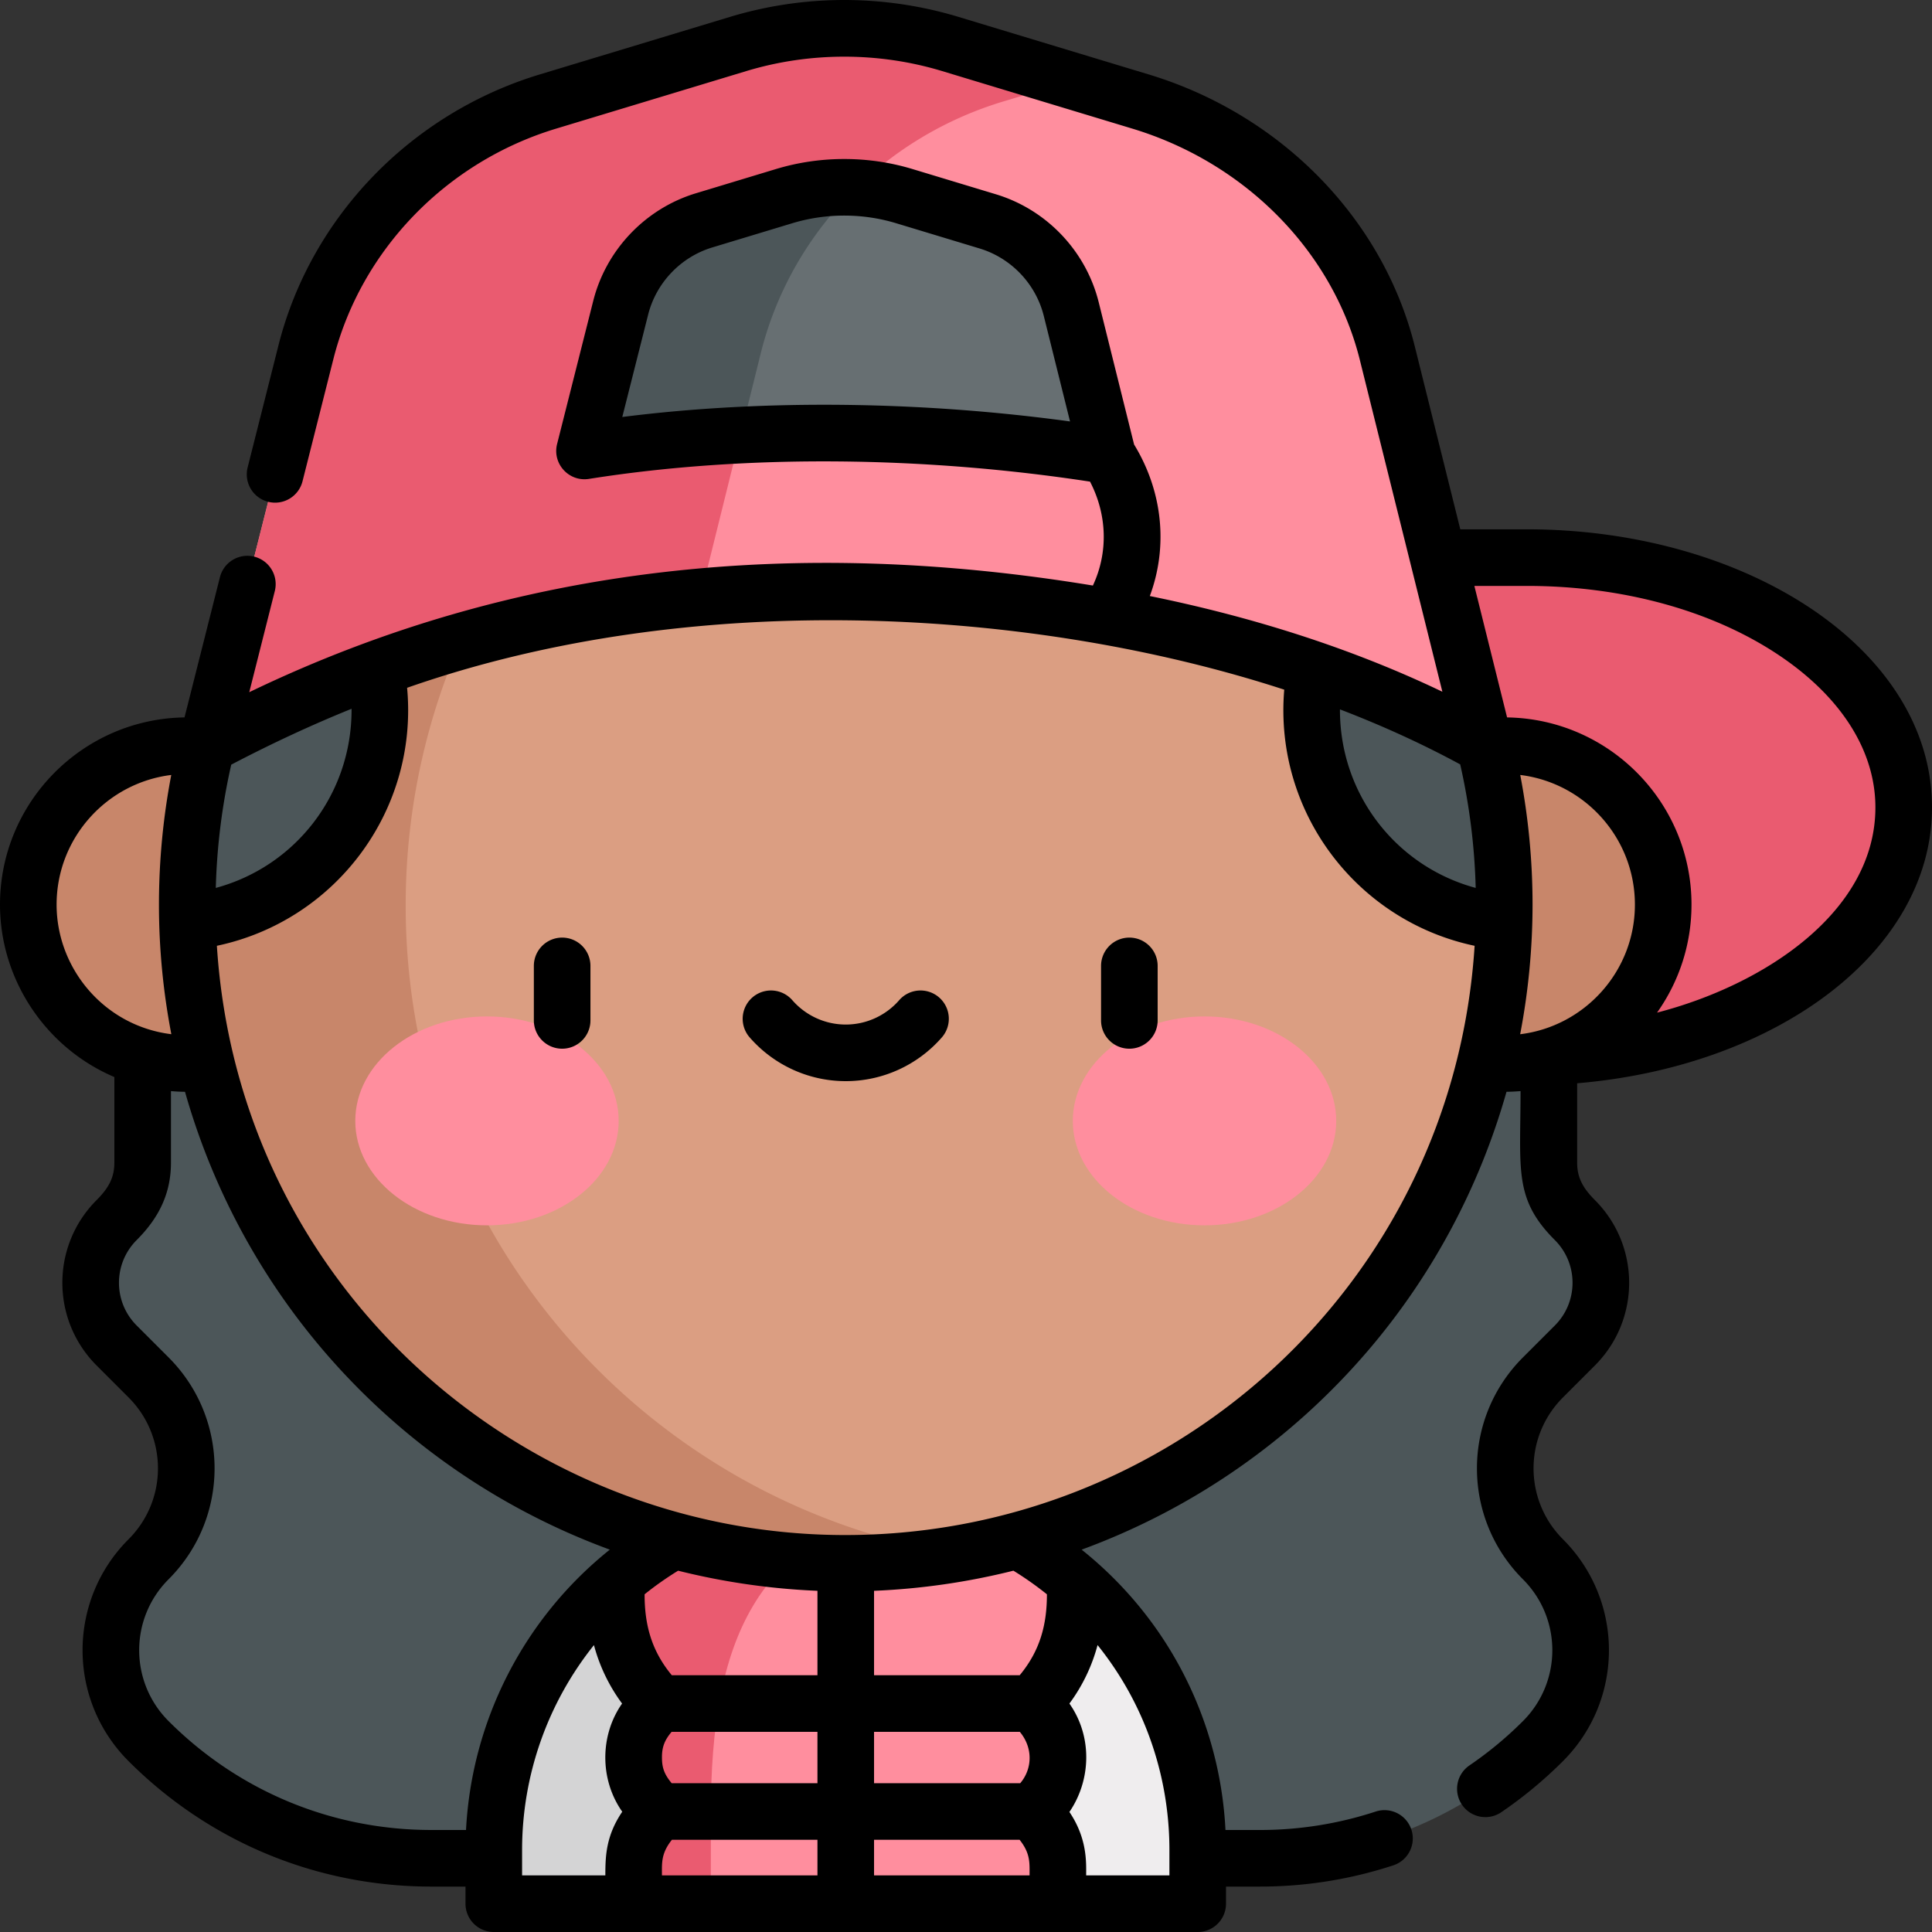 <svg xmlns="http://www.w3.org/2000/svg" version="1.1" xmlns:xlink="http://www.w3.org/1999/xlink" width="512" height="512" x="0" y="0" viewBox="0 0 512 512" style="enable-background:new 0 0 512 512" xml:space="preserve"><rect x="0" y="0" width="512" height="512" fill="#333333" stroke="none"/><g><path fill="#ea5b70" d="M404.617 147.772h-77.568v132.387h77.568c55.164 0 99.883-29.636 99.883-66.193s-44.719-66.194-99.883-66.194z" opacity="1" data-original="#ea5b70"></path><path fill="#4c5659" d="m408.894 365.03 8.453-8.453c9.183-9.183 9.183-24.072 0-33.256-4.41-4.41-6.888-9.007-6.888-15.243v-44.282H37.807v44.282c0 6.237-2.477 10.833-6.888 15.243-9.183 9.183-9.183 24.072 0 33.256l8.452 8.453c13.308 13.308 13.308 34.884 0 48.193-13.308 13.308-13.308 34.884 0 48.192a106.01 106.01 0 0 0 74.96 31.05h219.601a106.008 106.008 0 0 0 74.96-31.05c13.308-13.308 13.308-34.884 0-48.192-13.306-13.308-13.306-34.885.002-48.193z" opacity="1" data-original="#4c5659"></path><path fill="#d4d4d5" d="M151.396 431.447c-12.84 16.123-20.536 36.584-20.536 58.827V504.5h93.272V396.184c-29.38 0-55.627 13.779-72.736 35.263z" opacity="1" data-original="#d4d4d5"></path><path fill="#efedee" d="M315.031 469.134a94.18 94.18 0 0 0-18.161-37.687c-13.419-16.85-32.458-28.96-54.221-33.401a92.569 92.569 0 0 0-18.516-1.863V504.5h93.274v-14.226a94.878 94.878 0 0 0-2.376-21.14z" opacity="1" data-original="#efedee"></path><path fill="#ff8e9e" d="M284.942 418.992c-11.881-10.333-26.35-17.693-42.294-20.945a92.569 92.569 0 0 0-18.516-1.863c-23.215 0-44.469 8.599-60.809 22.808v4.927c0 10.324 4.1 20.23 11.406 27.537-3.858 3.858-6.801 7.61-6.803 14.199v.188c-.002 6.387 2.799 10.222 6.803 14.226-4.329 4.329-6.808 8.599-6.808 14.804v9.628h112.421v-9.628c0-6.193-2.472-10.468-6.808-14.804 1.132-1.132 2.298-2.209 3.387-3.703 4.075-5.587 3.415-11.911 3.415-10.707-.002-6.4-2.824-10.223-6.803-14.202a38.945 38.945 0 0 0 11.406-27.536v-4.929z" opacity="1" data-original="#ff8e9e"></path><path fill="#ea5b70" d="M224.132 396.184c-22.329 0-43.855 8.062-60.809 22.817v4.918c0 10.324 4.1 20.23 11.406 27.537-3.858 3.858-6.801 7.61-6.803 14.199v.188c-.002 6.387 2.799 10.222 6.803 14.226-4.329 4.329-6.808 8.599-6.808 14.804v9.628h20.46v-23.854c0-45.415 11.705-73.903 54.266-82.6-6.167-1.26-12.795-1.863-18.515-1.863z" opacity="1" data-original="#ea5b70"></path><path fill="#c8866a" d="M398.643 197.603H49.623c-23.264 0-42.123 18.859-42.123 42.123s18.859 42.123 42.123 42.123h349.02c23.264 0 42.123-18.859 42.123-42.123s-18.859-42.123-42.123-42.123z" opacity="1" data-original="#c8866a"></path><path fill="#db9e82" d="M253.195 67.639c-9.453-1.585-19.159-2.423-29.062-2.423s-19.609.838-29.062 2.423C112.527 81.478 49.623 153.25 49.623 239.726s62.904 158.249 145.448 172.087a175.611 175.611 0 0 0 29.062 2.423c9.903 0 19.609-.838 29.062-2.423 82.544-13.839 145.448-85.611 145.448-172.087S335.739 81.478 253.195 67.639z" opacity="1" data-original="#db9e82"></path><path fill="#c8866a" d="M107.511 239.969c0-86.63 63.018-158.531 145.684-172.33-9.453-1.585-19.159-2.423-29.062-2.423s-19.609.838-29.062 2.423C112.527 81.478 49.623 153.25 49.623 239.726s62.904 158.249 145.448 172.087a175.611 175.611 0 0 0 29.062 2.423c9.903 0 19.609-.838 29.062-2.423-82.666-13.799-145.684-85.217-145.684-171.844z" opacity="1" data-original="#c8866a"></path><g fill="#ff8e9e"><ellipse cx="129.055" cy="297.046" rx="34.902" ry="27.681" fill="#ff8e9e" opacity="1" data-original="#ff8e9e"></ellipse><ellipse cx="319.211" cy="297.046" rx="34.902" ry="27.681" fill="#ff8e9e" opacity="1" data-original="#ff8e9e"></ellipse></g><g fill="#4c5659"><path d="M78.612 143.394c-18.313 27.608-28.989 60.721-28.989 96.332 0 1.521.02 3.037.059 4.549 28.609-2.733 50.986-26.825 50.986-56.149-.001-18.223-8.649-34.418-22.056-44.732zM369.654 143.394c-13.407 10.314-22.056 26.509-22.056 44.731 0 29.325 22.377 53.417 50.986 56.149.039-1.512.059-3.028.059-4.549 0-35.61-10.676-68.723-28.989-96.331z" fill="#4c5659" opacity="1" data-original="#4c5659"></path></g><path fill="#ff8e9e" d="M367.587 93.333c-7.979-31.593-33.516-56.796-65.334-66.424l-18.221-5.513-32.194-9.741a97.154 97.154 0 0 0-56.217 0l-50.415 15.254c-31.819 9.628-56.152 34.831-64.131 66.424l-9.465 37.479-16.868 66.791c40.367-21.568 82.169-35.319 130.85-39.424 12.375-1.043 25.187-1.474 38.541-1.239 58.471.817 120.207 13.111 169.391 40.663z" opacity="1" data-original="#ff8e9e"></path><path fill="#ea5b70" d="M251.838 11.655a97.154 97.154 0 0 0-56.217 0l-50.415 15.254c-31.819 9.628-56.152 34.831-64.131 66.424l-9.465 37.479-16.868 66.791c40.367-21.568 82.169-35.319 130.85-39.424l16.088-64.847c7.979-31.593 32.312-56.796 64.131-66.424l18.22-5.513z" opacity="1" data-original="#ea5b70"></path><path fill="#676f72" d="M283.896 81.93a32.495 32.495 0 0 0-22.124-23.26l-22.136-6.697a54.85 54.85 0 0 0-15.906-2.35c-5.403 0-10.755.79-15.91 2.35l-21.231 6.424a32.495 32.495 0 0 0-22.095 23.146l-9.587 37.961c44.6-7.061 94.421-5.886 138.647 1.254z" opacity="1" data-original="#676f72"></path><path fill="#4c5659" d="M223.73 49.623c-5.403 0-10.755.79-15.91 2.35l-21.231 6.424a32.495 32.495 0 0 0-22.095 23.146l-9.587 37.961c13.398-2.121 27.274-3.499 41.322-4.196l5.452-21.976c4.244-16.804 13.123-31.809 25.286-43.615a56.285 56.285 0 0 0-3.237-.094z" opacity="1" data-original="#4c5659"></path><path d="M148.975 248.474a7.5 7.5 0 0 0-7.5 7.5v14.442c0 4.142 3.357 7.5 7.5 7.5s7.5-3.358 7.5-7.5v-14.442a7.5 7.5 0 0 0-7.5-7.5zM299.291 248.474a7.5 7.5 0 0 0-7.5 7.5v14.442c0 4.142 3.357 7.5 7.5 7.5s7.5-3.358 7.5-7.5v-14.442a7.5 7.5 0 0 0-7.5-7.5zM248.876 264.333a7.5 7.5 0 0 0-10.582.726c-3.575 4.102-8.736 6.455-14.161 6.455s-10.586-2.353-14.16-6.454a7.5 7.5 0 0 0-11.309 9.855c6.424 7.372 15.707 11.6 25.469 11.6s19.045-4.228 25.47-11.599a7.503 7.503 0 0 0-.727-10.583z" fill="#000000" opacity="1" data-original="#000000"></path><path d="M404.617 140.271h-17.625l-12.133-48.775c-8.51-33.696-35.499-61.195-70.434-71.766L254.011 4.477a104.672 104.672 0 0 0-60.562 0L143.035 19.73c-34.132 10.327-60.659 37.826-69.231 71.766l-8.177 32.377a7.5 7.5 0 0 0 5.435 9.108 7.496 7.496 0 0 0 9.108-5.435l8.177-32.377c7.291-28.865 29.91-52.271 59.032-61.082l50.414-15.254c16.819-5.088 35.063-5.087 51.873 0l50.415 15.254c29.926 9.055 53.006 32.46 60.229 61.056l21.933 88.173c-24.615-11.784-50.886-19.935-77.528-25.361 4.851-13.077 3.462-27.659-4.167-40.154l-9.372-37.682c-3.382-13.599-13.816-24.569-27.23-28.628l-22.135-6.696c-11.714-3.545-24.442-3.545-36.162 0l-21.23 6.424c-13.357 4.042-23.778 14.958-27.195 28.488l-9.587 37.961c-1.314 5.204 3.117 10.081 8.444 9.244 42.343-6.704 89.671-5.874 132.788.725 4.572 8.797 4.838 18.814.758 27.538-77.732-12.794-152.615-5.942-223.571 28.265l6.771-26.807a7.5 7.5 0 0 0-5.435-9.108 7.499 7.499 0 0 0-9.108 5.435l-9.386 37.162C21.868 190.514 0 212.608 0 239.727c0 19.98 12.213 38.022 30.307 45.698v22.654c0 3.778-1.315 6.565-4.69 9.94-12.122 12.123-12.121 31.738 0 43.862l8.452 8.452c10.387 10.389 10.39 27.197 0 37.587-16.248 16.251-16.251 42.547 0 58.798 21.439 21.439 49.944 33.247 80.264 33.247h9.028v4.535a7.5 7.5 0 0 0 7.5 7.5h186.545a7.5 7.5 0 0 0 7.5-7.5v-4.535h9.028c11.99 0 23.85-1.888 35.246-5.611a7.5 7.5 0 1 0-4.658-14.258 98.352 98.352 0 0 1-30.588 4.87h-9.17a102.305 102.305 0 0 0-2.421-17.502c-5.309-23.223-18.222-42.838-35.697-56.79a182.574 182.574 0 0 0 75.931-52.792c17.135-20.055 29.564-43.491 36.662-68.546a50.319 50.319 0 0 0 3.722-.184c0 20.841-1.846 28.544 9.084 39.475 6.26 6.259 6.261 16.388 0 22.649l-8.451 8.452c-16.25 16.249-16.252 42.548-.001 58.799 10.385 10.387 10.389 27.199 0 37.586a98.695 98.695 0 0 1-14.14 11.719 7.5 7.5 0 1 0 8.453 12.391 113.844 113.844 0 0 0 16.293-13.504c16.249-16.247 16.251-42.547.001-58.799-10.388-10.387-10.389-27.198 0-37.586l8.452-8.453c12.121-12.124 12.122-31.739 0-43.862-3.376-3.376-4.691-6.163-4.691-9.94v-21.001C470.784 282.624 512 252.149 512 213.965c0-41.909-49.195-73.694-107.383-73.694zm-239.703-29.765 6.851-27.127c2.136-8.456 8.648-15.278 16.996-17.804l21.23-6.424c8.902-2.692 18.581-2.692 27.474 0l22.136 6.697c8.383 2.537 14.904 9.392 17.018 17.891l6.951 27.948c-38.419-5.253-80.194-6.049-118.656-1.181zm222.056 92.068a167.694 167.694 0 0 1 4.105 32.733c-20.994-5.669-35.977-24.679-35.977-47.182 0-.044.003-.087.003-.131 11.284 4.325 21.959 9.208 31.869 14.58zM93.16 187.838c0 .096.007.192.007.288 0 22.503-14.983 41.513-35.977 47.182a167.727 167.727 0 0 1 4.09-32.664c10.729-5.618 21.255-10.508 31.88-14.806zM15 239.727c0-17.656 13.288-32.258 30.386-34.354a183.087 183.087 0 0 0-3.263 34.354c0 11.596 1.12 23.093 3.283 34.347C27.653 271.889 15 256.693 15 239.727zm29.676 216.385c-10.387-10.386-10.389-27.196-.001-37.585 16.251-16.25 16.251-42.546.001-58.799l-8.452-8.453c-6.259-6.259-6.261-16.389 0-22.649 6.196-6.197 9.083-12.726 9.083-20.547v-18.925c1.238.108 2.479.171 3.723.186 7.098 25.054 19.527 48.488 36.662 68.542a182.567 182.567 0 0 0 75.917 52.787 101.895 101.895 0 0 0-38.108 74.297h-9.168c-26.313-.001-51.052-10.248-69.657-28.854zm171.957-34.532v22.375h-38.597c-5.477-6.6-7.212-13.542-7.212-21.448a85.038 85.038 0 0 1 8.889-6.256 183.453 183.453 0 0 0 36.92 5.329zm53.631 37.375c3.58 4.297 3.298 9.879.104 13.612h-38.735v-13.612zm-92.207 28.612h38.576V497h-41.211c0-3.293-.259-5.791 2.635-9.433zm53.576 0h38.576c2.889 3.636 2.635 6.128 2.635 9.433h-41.211zm-15-15h-38.631c-2.111-2.536-2.575-4.32-2.575-6.91.001-2.792.779-4.591 2.556-6.702h38.65zm-78.273 17.707a86.928 86.928 0 0 1 19.042-54.307 45.905 45.905 0 0 0 7.457 15.491c-5.938 8.468-5.928 20.193.043 28.667-4.338 6.394-4.479 11.838-4.479 16.875H138.36zm169.359-19.469a87.485 87.485 0 0 1 2.187 19.469V497h-22.062c0-3.345.354-9.712-4.438-16.813 5.631-8.226 6.26-19.804.003-28.729a45.92 45.92 0 0 0 7.457-15.498c8.157 10.151 13.91 21.97 16.853 34.845zm-39.156-54.556a87.238 87.238 0 0 1 8.88 6.26c0 7.958-1.765 14.882-7.212 21.446h-38.598V421.58a183.31 183.31 0 0 0 36.93-5.331zm-45.948-9.453c-84.402-.677-159.344-65.666-165.139-156.152 31.523-6.638 53.432-35.938 50.41-68.372 76.875-26.928 167.23-20.748 232.452.494-2.753 32.449 19.257 61.309 50.451 67.879-5.74 89.633-80.303 156.856-168.174 156.151zm183.528-167.069a183.04 183.04 0 0 0-3.263-34.354c17.098 2.097 30.386 16.698 30.386 34.354 0 17.664-13.299 32.27-30.408 34.357a182.782 182.782 0 0 0 3.285-34.357zm32.994 28.628c5.74-8.096 9.129-17.971 9.129-28.628 0-27.111-21.857-49.2-48.874-49.604l-8.669-34.851h13.894c25.223 0 48.834 6.442 66.484 18.139C487.803 184.479 497 198.881 497 213.965c0 27.561-29.206 46.968-57.863 54.39z" fill="#000000" opacity="1" data-original="#000000"></path></g></svg>